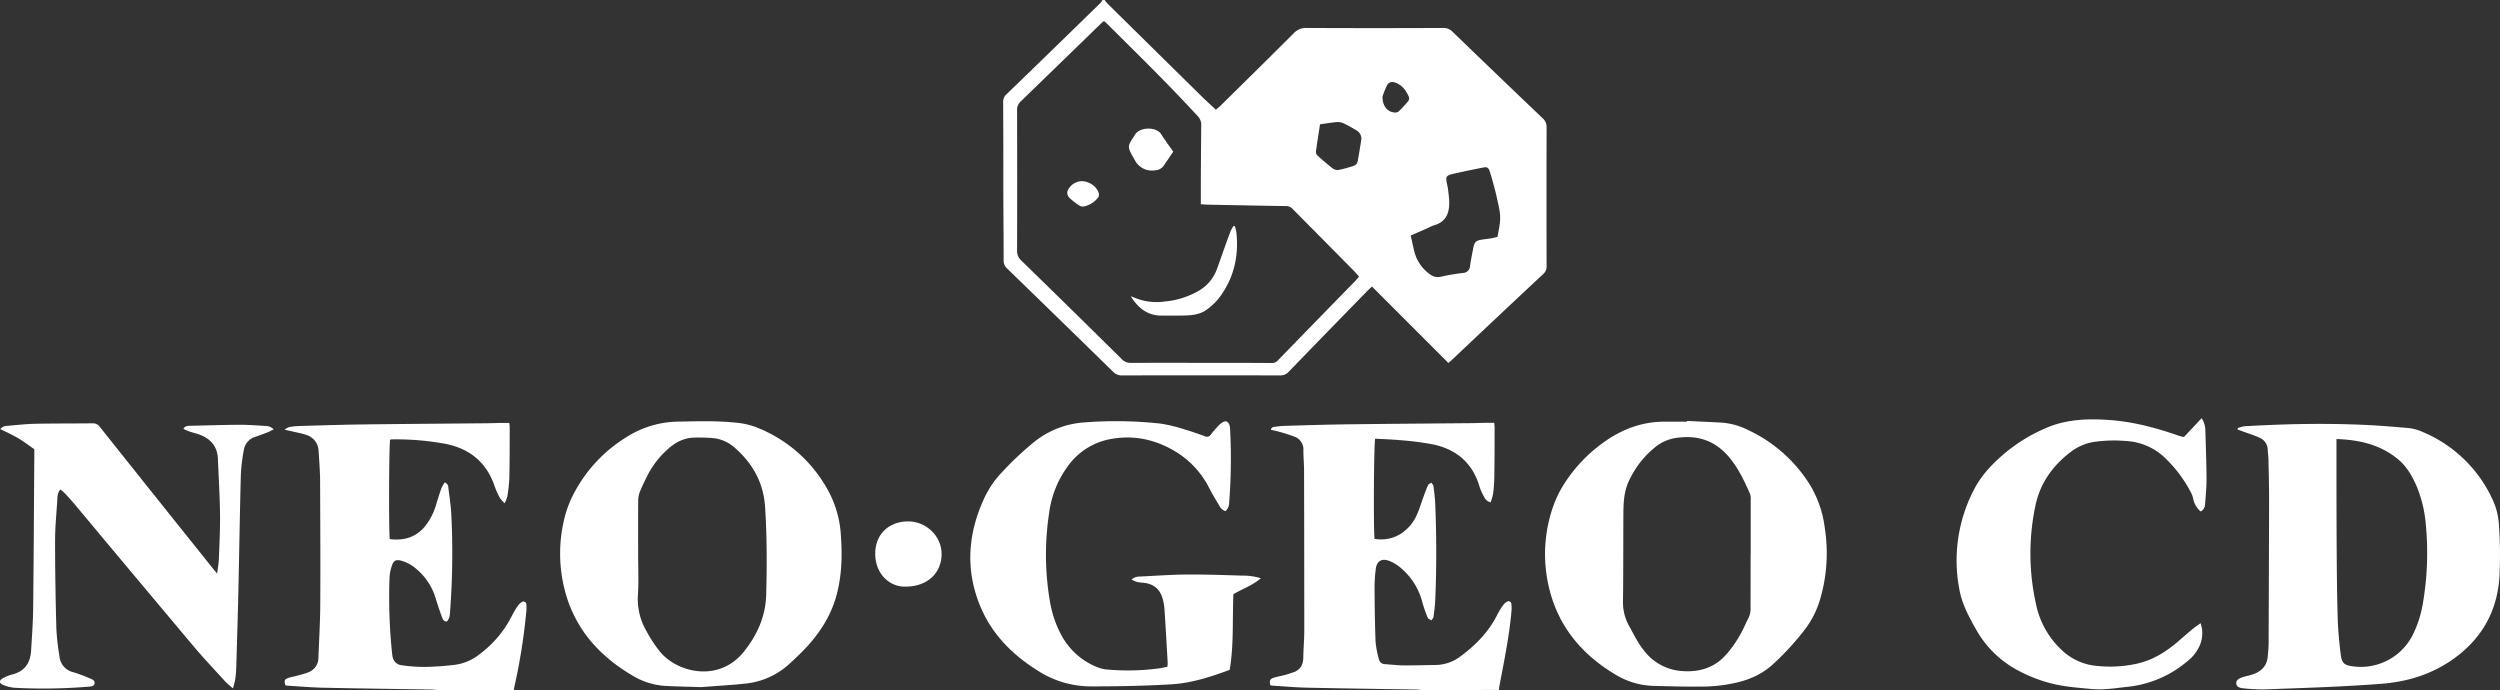 <?xml version="1.0" encoding="UTF-8" standalone="no"?>
<svg
   id="Warstwa_1"
   data-name="Warstwa 1"
   viewBox="0 0 379.999 104.906"
   version="1.1"
   width="379.999"
   height="104.906"
   xmlns="http://www.w3.org/2000/svg"
   xmlns:svg="http://www.w3.org/2000/svg"
   xmlns:rdf="http://www.w3.org/1999/02/22-rdf-syntax-ns#"
   xmlns:cc="http://creativecommons.org/ns#"
   xmlns:dc="http://purl.org/dc/elements/1.1/">
  <rect x="0" y="0" width="379.999" height="104.906" fill="#333333" stroke="none"/>
  <defs
     id="defs13" />
  <title
     id="title1">neogeocd</title>
  <path
     d="m 167.896,0 c 0.156,0.19 0.29,0.394 0.463,0.567 q 7.179,7.075 14.365,14.151 c 0.667,0.654 1.363,1.28 2.096,1.961 0.294,-0.259 0.55,-0.46 0.782,-0.692 3.683,-3.631 7.373,-7.262 11.028,-10.917 a 2.493,2.493 0 0 1 1.94,-0.82 q 10.374,0.048 20.749,0 a 1.905,1.905 0 0 1 1.466,0.574 q 6.83,6.605 13.708,13.158 a 1.729,1.729 0 0 1 0.588,1.383 q -0.024,10.499 0,20.994 a 1.518,1.518 0 0 1 -0.463,1.248 q -7.03,6.57 -14.026,13.186 c -0.118,0.114 -0.249,0.211 -0.443,0.373 L 208.533,43.548 c -0.242,0.232 -0.46,0.429 -0.664,0.636 q -5.996,6.138 -11.979,12.314 a 1.639,1.639 0 0 1 -1.293,0.564 q -12.034,-0.028 -24.065,0 a 1.729,1.729 0 0 1 -1.314,-0.529 q -8.064,-7.888 -16.167,-15.748 a 1.56,1.56 0 0 1 -0.498,-1.238 c 0,-3.292 -0.035,-6.57 -0.045,-9.873 0,-4.731 0,-9.461 -0.028,-14.178 a 1.449,1.449 0 0 1 0.495,-1.152 Q 160.129,7.428 167.253,0.463 a 2.801,2.801 0 0 0 0.311,-0.45 z m 38.676,42.041 c -0.27,-0.304 -0.512,-0.602 -0.782,-0.875 q -4.668,-4.717 -9.337,-9.434 a 1.342,1.342 0 0 0 -1.037,-0.408 c -3.897,-0.059 -7.798,-0.138 -11.695,-0.214 -0.377,0 -0.754,-0.042 -1.197,-0.066 0,-0.384 0,-0.692 0,-0.982 0,-3.679 0.028,-7.359 0.066,-11.035 a 1.878,1.878 0 0 0 -0.543,-1.383 C 177.551,12.747 172.796,8.123 168.097,3.434 a 2.466,2.466 0 0 0 -0.315,-0.232 c -0.159,0.145 -0.287,0.249 -0.405,0.346 q -6.093,5.927 -12.204,11.848 a 1.729,1.729 0 0 0 -0.578,1.383 q 0.028,10.665 0,21.326 a 1.923,1.923 0 0 0 0.65,1.504 q 7.656,7.459 15.264,14.981 a 1.784,1.784 0 0 0 1.383,0.567 c 5.339,-0.017 10.675,0 16.015,0 q 2.656,0 5.312,0.021 a 1.19,1.19 0 0 0 0.968,-0.346 q 5.924,-6.1 11.868,-12.183 c 0.169,-0.18 0.318,-0.377 0.515,-0.609 z m 7.857,-6.242 c 0.204,0.903 0.367,1.729 0.581,2.562 a 6.048,6.048 0 0 0 2.006,3.078 c 0.616,0.533 1.224,0.826 2.103,0.598 a 32.161,32.161 0 0 1 3.264,-0.55 1.11,1.11 0 0 0 1.065,-1.037 c 0.1,-0.792 0.266,-1.577 0.412,-2.365 0.27,-1.432 0.38,-1.532 1.857,-1.729 0.346,-0.045 0.712,-0.09 1.065,-0.152 0.294,-0.055 0.578,-0.138 0.833,-0.204 0.505,-2.528 0.553,-3.112 0.08,-5.153 -0.135,-0.591 -0.249,-1.19 -0.405,-1.777 -0.259,-0.989 -0.515,-1.978 -0.83,-2.95 -0.225,-0.692 -0.401,-0.775 -1.117,-0.633 -1.463,0.287 -2.926,0.581 -4.375,0.923 -1.207,0.28 -1.262,0.412 -1.02,1.587 0.052,0.246 0.118,0.488 0.145,0.733 0.076,0.657 0.173,1.318 0.187,1.978 0.038,1.694 -0.501,3.033 -2.313,3.538 a 6.612,6.612 0 0 0 -0.909,0.401 z M 200.645,18.888 c -0.225,1.452 -0.439,2.787 -0.619,4.126 a 0.737,0.737 0 0 0 0.176,0.578 c 0.757,0.692 1.528,1.356 2.338,1.982 a 1.293,1.293 0 0 0 0.906,0.266 21.344,21.344 0 0 0 2.234,-0.605 0.93,0.93 0 0 0 0.692,-0.757 c 0.187,-1.037 0.367,-2.075 0.526,-3.112 a 1.439,1.439 0 0 0 -0.723,-1.553 21.589,21.589 0 0 0 -1.961,-1.075 2.189,2.189 0 0 0 -1.037,-0.18 c -0.83,0.073 -1.65,0.214 -2.531,0.332 z m 9.493,-4.205 c 0,1.47 0.757,2.338 1.857,2.421 a 0.892,0.892 0 0 0 0.609,-0.169 19.473,19.473 0 0 0 1.449,-1.573 0.709,0.709 0 0 0 0.104,-0.612 c -0.408,-0.965 -0.996,-1.791 -2.023,-2.179 -0.598,-0.225 -1.055,-0.1 -1.345,0.46 a 13.884,13.884 0 0 0 -0.65,1.653 z"
     fill="#ffffff"
     id="path1"
     style="stroke-width:0.346" />
  <path
     d="m 216.199,104.906 c -0.27,-0.031 -0.543,-0.086 -0.816,-0.093 -5.533,-0.093 -11.066,-0.163 -16.599,-0.284 -1.798,-0.038 -3.59,-0.201 -5.384,-0.311 a 1.968,1.968 0 0 1 -0.304,-0.066 c -0.183,-0.716 -0.059,-0.972 0.612,-1.169 0.505,-0.149 1.037,-0.239 1.532,-0.367 0.373,-0.097 0.74,-0.225 1.114,-0.346 1.162,-0.325 1.729,-1.065 1.746,-2.293 0.017,-1.383 0.149,-2.767 0.149,-4.15 q 0,-12.103 -0.031,-24.231 c 0,-1.037 -0.104,-2.103 -0.104,-3.15 a 2.051,2.051 0 0 0 -1.28,-2.047 25.065,25.065 0 0 0 -2.677,-0.844 c -0.311,-0.093 -0.64,-0.142 -0.968,-0.214 0.045,-0.367 0.287,-0.429 0.533,-0.46 0.463,-0.059 0.934,-0.131 1.401,-0.145 3.15,-0.09 6.304,-0.197 9.455,-0.235 6.086,-0.08 12.173,-0.118 18.256,-0.176 1.079,0 2.158,-0.042 3.237,-0.062 h 1.037 a 5.488,5.488 0 0 1 0.069,0.622 c 0,2.545 0,5.09 -0.042,7.632 a 22.077,22.077 0 0 1 -0.176,2.483 8.863,8.863 0 0 1 -0.38,1.352 1.338,1.338 0 0 1 -0.944,-0.75 8.085,8.085 0 0 1 -0.754,-1.653 c -1.037,-3.545 -3.458,-5.599 -6.954,-6.38 a 43.808,43.808 0 0 0 -5.187,-0.667 c -1.238,-0.121 -2.483,-0.149 -3.714,-0.218 -0.197,0.605 -0.273,13.611 -0.097,15.216 a 5.602,5.602 0 0 0 4.088,-0.83 6.532,6.532 0 0 0 2.32,-2.767 c 0.412,-0.903 0.692,-1.864 1.037,-2.798 0.218,-0.595 0.425,-1.193 0.692,-1.771 0.076,-0.163 0.329,-0.249 0.498,-0.37 0.111,0.173 0.294,0.346 0.318,0.519 0.118,0.906 0.239,1.812 0.273,2.722 0.197,4.866 0.211,9.735 0,14.6 -0.035,0.854 -0.149,1.708 -0.263,2.556 -0.028,0.19 -0.207,0.346 -0.318,0.533 -0.19,-0.128 -0.484,-0.218 -0.557,-0.394 a 19.494,19.494 0 0 1 -0.816,-2.338 10.067,10.067 0 0 0 -3.555,-5.46 5.626,5.626 0 0 0 -1.504,-0.851 c -1.11,-0.422 -1.864,0.024 -2.02,1.207 a 21.997,21.997 0 0 0 -0.19,2.977 c 0.017,2.711 0.048,5.422 0.156,8.13 a 14.649,14.649 0 0 0 0.491,2.594 0.961,0.961 0 0 0 0.944,0.792 c 0.965,0.066 1.93,0.187 2.894,0.194 1.601,0 3.206,-0.042 4.81,-0.069 a 6.356,6.356 0 0 0 3.707,-1.266 c 2.348,-1.729 4.354,-3.752 5.664,-6.398 a 11.201,11.201 0 0 1 0.868,-1.411 1.729,1.729 0 0 1 0.539,-0.501 0.443,0.443 0 0 1 0.73,0.346 5.377,5.377 0 0 1 0,1.155 c -0.346,3.78 -1.107,7.49 -1.816,11.211 -0.042,0.214 -0.059,0.436 -0.086,0.654 z"
     fill="#ffffff"
     id="path2"
     style="stroke-width:0.346" />
  <path
     d="m 66.476,104.906 c -0.27,-0.031 -0.543,-0.086 -0.813,-0.093 -5.533,-0.093 -11.066,-0.163 -16.599,-0.28 -1.798,-0.042 -3.59,-0.204 -5.384,-0.311 a 2.5,2.5 0 0 1 -0.304,-0.059 c -0.201,-0.716 -0.145,-0.892 0.432,-1.11 0.346,-0.135 0.75,-0.183 1.12,-0.287 0.612,-0.169 1.238,-0.311 1.829,-0.536 a 2.352,2.352 0 0 0 1.643,-2.265 c 0.097,-2.68 0.266,-5.36 0.28,-8.04 0.035,-6.225 0,-12.449 -0.024,-18.674 0,-1.573 -0.131,-3.15 -0.232,-4.72 a 2.628,2.628 0 0 0 -1.933,-2.445 c -0.674,-0.232 -1.383,-0.346 -2.075,-0.515 -0.318,-0.076 -0.636,-0.145 -1.165,-0.263 a 3.036,3.036 0 0 1 0.692,-0.394 9.486,9.486 0 0 1 1.401,-0.156 c 3.178,-0.09 6.356,-0.197 9.538,-0.239 6.083,-0.08 12.169,-0.118 18.255,-0.176 1.079,0 2.154,-0.042 3.233,-0.062 h 1.037 c 0.028,0.259 0.066,0.446 0.066,0.629 0,2.573 0,5.146 -0.052,7.719 a 23.204,23.204 0 0 1 -0.301,2.798 5.855,5.855 0 0 1 -0.405,1.065 4.869,4.869 0 0 1 -0.73,-0.806 11.453,11.453 0 0 1 -0.782,-1.729 c -1.231,-3.69 -3.828,-5.792 -7.584,-6.512 a 41.19,41.19 0 0 0 -8.092,-0.657 0.996,0.996 0 0 0 -0.228,0.052 c -0.169,0.598 -0.221,13.971 -0.055,15.102 2.03,0.259 3.804,-0.194 5.225,-1.781 a 9.458,9.458 0 0 0 1.85,-3.555 c 0.246,-0.792 0.484,-1.584 0.764,-2.362 a 6.277,6.277 0 0 1 0.508,-0.913 0.83,0.83 0 0 1 0.56,0.83 c 0.163,1.318 0.37,2.632 0.443,3.953 A 116.767,116.767 0 0 1 68.44,92.54 c -0.045,0.671 0,1.383 -0.526,1.933 -0.512,0 -0.622,-0.394 -0.74,-0.692 -0.346,-0.93 -0.657,-1.878 -0.948,-2.825 a 9.271,9.271 0 0 0 -3.5,-4.911 5.609,5.609 0 0 0 -1.784,-0.83 c -0.778,-0.214 -1.138,0.024 -1.383,0.795 a 6.398,6.398 0 0 0 -0.346,1.698 81.142,81.142 0 0 0 0.412,11.844 c 0.104,0.92 0.598,1.452 1.439,1.567 a 25.016,25.016 0 0 0 3.628,0.252 43.818,43.818 0 0 0 4.464,-0.322 7.563,7.563 0 0 0 3.762,-1.629 16.443,16.443 0 0 0 4.883,-5.803 14.178,14.178 0 0 1 0.885,-1.497 2.075,2.075 0 0 1 0.584,-0.578 0.45,0.45 0 0 1 0.737,0.346 5.879,5.879 0 0 1 -0.017,1.155 90.368,90.368 0 0 1 -1.812,11.374 c -0.035,0.159 -0.055,0.325 -0.083,0.488 z"
     fill="#ffffff"
     id="path3"
     style="stroke-width:0.346" />
  <path
     d="m 340.167,65.061 a 4.399,4.399 0 0 1 1.753,-0.311 c 5.664,-0.322 11.332,-0.422 17,-0.19 2.403,0.097 4.803,0.294 7.196,0.508 a 6.619,6.619 0 0 1 1.992,0.533 20.323,20.323 0 0 1 10.689,10.17 10.513,10.513 0 0 1 1.037,3.987 65.068,65.068 0 0 1 0.083,7.878 c -0.346,5.467 -2.853,9.683 -7.324,12.747 -3.164,2.158 -6.698,3.233 -10.502,3.541 -6.014,0.477 -12.041,0.643 -18.065,0.871 a 29.927,29.927 0 0 1 -3.14,-0.183 1.525,1.525 0 0 1 -0.481,-0.114 0.692,0.692 0 0 1 -0.18,-1.248 2.317,2.317 0 0 1 0.747,-0.346 c 0.578,-0.176 1.19,-0.273 1.729,-0.501 1.127,-0.46 1.864,-1.273 1.985,-2.535 0.066,-0.692 0.138,-1.383 0.142,-2.075 q 0.048,-10.872 0.073,-21.741 c 0,-2.075 -0.052,-4.15 -0.097,-6.225 0,-0.467 -0.093,-0.934 -0.107,-1.404 a 2.026,2.026 0 0 0 -1.259,-1.895 c -0.823,-0.38 -1.698,-0.643 -2.552,-0.958 -0.266,-0.097 -0.533,-0.201 -0.799,-0.301 z m 14.974,1.674 c 0,0.432 0,0.761 0,1.089 0,5.419 0,10.838 0.038,16.253 0.021,3.372 0.052,6.747 0.159,10.115 0.059,1.791 0.239,3.586 0.463,5.364 0.163,1.269 0.574,1.57 1.843,1.729 a 8.839,8.839 0 0 0 9.233,-5.07 16.796,16.796 0 0 0 1.383,-4.416 45.049,45.049 0 0 0 0.46,-12.083 19.168,19.168 0 0 0 -1.318,-5.63 c -0.692,-1.65 -1.563,-3.192 -2.967,-4.337 -2.67,-2.165 -5.824,-2.905 -9.295,-3.015 z"
     fill="#ffffff"
     id="path4"
     style="stroke-width:0.346" />
  <path
     d="m 106.642,104.443 c -1.971,-0.059 -3.628,-0.093 -5.294,-0.173 a 10.931,10.931 0 0 1 -5.118,-1.528 C 91.067,99.719 87.311,95.531 85.817,89.6 a 22.34,22.34 0 0 1 0.131,-11.412 16.851,16.851 0 0 1 1.535,-3.655 22.042,22.042 0 0 1 7.777,-8.113 14.939,14.939 0 0 1 7.764,-2.331 c 2.988,-0.059 5.976,-0.156 8.95,0.169 a 11.132,11.132 0 0 1 2.894,0.654 21.095,21.095 0 0 1 11.45,10.516 16.08,16.08 0 0 1 1.497,6.017 c 0.221,2.988 0.138,5.969 -0.626,8.891 -0.885,3.386 -2.767,6.183 -5.187,8.645 -0.692,0.692 -1.383,1.359 -2.099,2.002 a 11.54,11.54 0 0 1 -6.57,2.919 c -2.303,0.249 -4.655,0.367 -6.691,0.539 z M 96.997,84.244 c 0,2.044 0.1,4.098 -0.031,6.135 a 9.683,9.683 0 0 0 1.331,5.609 19.615,19.615 0 0 0 2.158,3.23 c 2.739,3.112 8.95,4.496 12.667,-0.228 2.013,-2.545 3.258,-5.332 3.341,-8.645 0.118,-4.451 0.121,-8.898 -0.176,-13.345 -0.242,-3.586 -1.836,-6.491 -4.496,-8.846 a 5.83,5.83 0 0 0 -3.247,-1.546 25.089,25.089 0 0 0 -2.974,-0.093 c -1.567,0.024 -2.874,0.692 -4.032,1.729 a 13.514,13.514 0 0 0 -3.164,4.108 c -0.387,0.764 -0.761,1.535 -1.086,2.327 a 3.52,3.52 0 0 0 -0.28,1.269 c -0.024,2.763 -0.01,5.53 -0.01,8.296 z"
     fill="#ffffff"
     id="path5"
     style="stroke-width:0.346" />
  <path
     d="m 256.424,63.986 c 1.795,0.086 3.59,0.156 5.384,0.263 a 10.485,10.485 0 0 1 3.804,1.069 22.025,22.025 0 0 1 9.461,8.317 16.485,16.485 0 0 1 2.293,6.612 24.812,24.812 0 0 1 -0.754,10.997 14.296,14.296 0 0 1 -2.199,4.343 41.702,41.702 0 0 1 -4.8,5.267 c -1.774,1.681 -3.918,2.573 -6.252,3.029 a 23.225,23.225 0 0 1 -4.112,0.47 c -2.68,0.042 -5.364,-0.028 -8.044,-0.104 a 11.758,11.758 0 0 1 -5.73,-1.757 c -5.187,-3.112 -8.759,-7.473 -10.094,-13.469 a 21.89,21.89 0 0 1 0.802,-12.332 16.537,16.537 0 0 1 1.729,-3.386 22.751,22.751 0 0 1 5.633,-5.917 c 2.815,-2.075 5.927,-3.299 9.465,-3.292 h 3.403 z m 9.683,20.31 q 0,-4.15 0,-8.3 a 2.317,2.317 0 0 0 -0.093,-0.896 c -0.889,-2.026 -1.819,-4.025 -3.289,-5.727 -1.964,-2.272 -4.423,-3.195 -7.394,-2.874 a 6.681,6.681 0 0 0 -3.555,1.314 14.372,14.372 0 0 0 -4.212,5.357 c -0.716,1.553 -0.799,3.209 -0.809,4.866 -0.031,4.395 0,8.791 -0.059,13.186 a 7.404,7.404 0 0 0 0.899,3.87 c 0.726,1.307 1.363,2.656 2.313,3.821 a 7.912,7.912 0 0 0 5.737,3.085 c 2.732,0.207 5.073,-0.526 6.889,-2.68 a 18.01,18.01 0 0 0 2.445,-3.735 c 0.266,-0.543 0.505,-1.107 0.782,-1.646 a 2.929,2.929 0 0 0 0.322,-1.432 c 0.003,-2.735 0.01,-5.474 0.01,-8.21 z"
     fill="#ffffff"
     id="path6"
     style="stroke-width:0.346" />
  <path
     d="m 186.286,77.687 a 1.414,1.414 0 0 1 -0.927,-0.795 c -0.533,-0.871 -1.062,-1.75 -1.532,-2.656 a 13.705,13.705 0 0 0 -5.364,-5.727 c -2.953,-1.712 -6.104,-2.396 -9.489,-1.802 a 10.229,10.229 0 0 0 -6.508,3.942 15.347,15.347 0 0 0 -3.005,7.366 42.047,42.047 0 0 0 0.138,13.459 16.537,16.537 0 0 0 1.656,4.931 10.637,10.637 0 0 0 5.312,4.914 5.367,5.367 0 0 0 1.508,0.429 35.512,35.512 0 0 0 8.106,-0.156 c 0.408,-0.048 0.809,-0.163 1.266,-0.256 a 5.412,5.412 0 0 0 0.038,-0.654 c -0.149,-2.621 -0.297,-5.246 -0.47,-7.867 a 8.721,8.721 0 0 0 -0.266,-1.729 c -0.429,-1.584 -1.452,-2.393 -3.085,-2.518 a 4.983,4.983 0 0 1 -0.903,-0.131 5.633,5.633 0 0 1 -0.764,-0.346 1.767,1.767 0 0 1 1.248,-0.456 c 2.376,-0.114 4.748,-0.29 7.124,-0.308 2.818,-0.017 5.64,0.08 8.459,0.169 a 8.967,8.967 0 0 1 2.818,0.398 c -1.293,1.12 -2.811,1.611 -4.167,2.421 -0.173,3.825 0.083,7.677 -0.567,11.502 -2.884,1.062 -5.765,2.013 -8.832,2.196 -4.115,0.249 -8.234,0.322 -12.356,0.318 a 14.87,14.87 0 0 1 -8.054,-2.438 c -3.963,-2.49 -7.11,-5.727 -8.832,-10.146 -2.103,-5.402 -1.663,-10.72 0.73,-15.939 a 14.524,14.524 0 0 1 2.677,-3.97 47.85,47.85 0 0 1 5.014,-4.713 13.584,13.584 0 0 1 7.608,-2.922 61.856,61.856 0 0 1 11.595,0.194 23.083,23.083 0 0 1 3.69,0.909 c 1.01,0.287 1.999,0.643 2.984,0.999 a 0.692,0.692 0 0 0 0.923,-0.266 16.191,16.191 0 0 1 1.075,-1.262 3.22,3.22 0 0 1 0.692,-0.581 c 0.488,-0.294 0.837,-0.156 1.037,0.384 a 1.978,1.978 0 0 1 0.104,0.567 84.506,84.506 0 0 1 -0.131,11.191 1.729,1.729 0 0 1 -0.55,1.349 z"
     fill="#ffffff"
     id="path7"
     style="stroke-width:0.346" />
  <path
     d="m 35.401,104.633 c -0.456,-0.401 -0.788,-0.64 -1.058,-0.934 -1.639,-1.798 -3.32,-3.565 -4.886,-5.426 Q 20.465,87.577 11.502,76.833 C 10.969,76.197 10.413,75.581 9.849,74.972 A 7.145,7.145 0 0 0 9.157,74.388 2.452,2.452 0 0 0 8.718,75.861 c -0.128,2.123 -0.346,4.25 -0.346,6.377 0,4.423 0.076,8.849 0.194,13.272 a 35.729,35.729 0 0 0 0.477,4.278 2.701,2.701 0 0 0 2.109,2.39 21.683,21.683 0 0 1 2.483,0.927 c 0.346,0.142 0.813,0.304 0.74,0.771 -0.073,0.467 -0.574,0.474 -0.944,0.501 a 82.791,82.791 0 0 1 -11.191,0.166 6.017,6.017 0 0 1 -1.76,-0.429 c -0.619,-0.242 -0.64,-0.692 -0.066,-1.006 A 6.076,6.076 0 0 1 1.868,102.516 C 3.804,102.036 4.634,100.701 4.731,98.83 4.855,96.755 5.014,94.68 5.039,92.605 5.125,84.835 5.16,77.061 5.215,69.291 c 0,-0.346 0,-0.661 0,-1.01 C 4.368,67.696 3.576,67.088 2.722,66.583 1.868,66.078 0.993,65.691 0.049,65.224 A 1.335,1.335 0 0 1 1.141,64.729 c 1.404,-0.124 2.808,-0.287 4.215,-0.315 2.905,-0.059 5.81,-0.035 8.715,-0.069 a 1.248,1.248 0 0 1 1.107,0.546 q 8.531,10.72 17.087,21.395 c 0.201,0.252 0.408,0.498 0.74,0.899 0.107,-0.868 0.242,-1.535 0.266,-2.21 0.083,-2.293 0.204,-4.589 0.173,-6.882 -0.035,-2.791 -0.214,-5.578 -0.322,-8.369 -0.069,-1.729 -0.968,-2.898 -2.531,-3.558 -0.581,-0.246 -1.21,-0.38 -1.812,-0.584 -0.297,-0.104 -0.578,-0.249 -0.899,-0.387 0.259,-0.488 0.643,-0.463 0.982,-0.47 2.545,-0.062 5.087,-0.142 7.629,-0.159 1.245,0 2.486,0.097 3.728,0.173 a 1.843,1.843 0 0 1 1.383,0.522 c -0.346,0.166 -0.581,0.318 -0.851,0.422 -0.616,0.239 -1.238,0.474 -1.867,0.692 a 2.497,2.497 0 0 0 -1.829,2.054 27.866,27.866 0 0 0 -0.446,3.697 c -0.156,5.945 -0.246,11.889 -0.377,17.834 -0.09,3.897 -0.211,7.795 -0.329,11.692 a 14.545,14.545 0 0 1 -0.169,1.729 11.879,11.879 0 0 1 -0.332,1.252 z"
     fill="#ffffff"
     id="path8"
     style="stroke-width:0.346" />
  <path
     d="m 334.481,94.722 a 4.651,4.651 0 0 1 -0.069,3.271 6.245,6.245 0 0 1 -1.957,2.535 16.696,16.696 0 0 1 -9.095,3.87 c -0.934,0.097 -1.864,0.242 -2.801,0.308 a 15.479,15.479 0 0 1 -2.562,0.035 c -2.033,-0.207 -4.077,-0.325 -6.072,-0.83 a 21.949,21.949 0 0 1 -5.163,-1.992 15.676,15.676 0 0 1 -6.304,-6.076 c -1.11,-1.95 -2.203,-3.928 -2.614,-6.152 a 23.263,23.263 0 0 1 2.172,-15.216 c 1.069,-2.096 2.642,-3.804 4.416,-5.336 a 25.065,25.065 0 0 1 6.826,-4.191 c 2.936,-1.207 6.017,-1.324 9.133,-1.124 3.645,0.232 7.138,1.145 10.568,2.331 0.263,0.09 0.529,0.166 0.792,0.242 a 0.934,0.934 0 0 0 0.232,0 l 2.666,-2.829 a 3.475,3.475 0 0 1 0.557,1.677 c 0.08,2.514 0.166,5.025 0.187,7.539 0,1.214 -0.114,2.421 -0.201,3.641 -0.035,0.491 -0.097,0.999 -0.692,1.321 a 3.365,3.365 0 0 1 -1.11,-1.833 3.935,3.935 0 0 0 -0.27,-0.865 20.088,20.088 0 0 0 -4.271,-5.664 9.244,9.244 0 0 0 -5.716,-2.352 21.095,21.095 0 0 0 -4.876,0.145 7.784,7.784 0 0 0 -3.541,1.542 c -2.787,2.123 -4.682,4.841 -5.367,8.3 a 35.273,35.273 0 0 0 0.142,14.894 13.113,13.113 0 0 0 3.897,6.899 8.787,8.787 0 0 0 5.187,2.39 19.117,19.117 0 0 0 6.349,-0.346 c 2.345,-0.553 4.323,-1.791 6.131,-3.341 0.795,-0.692 1.591,-1.383 2.396,-2.044 0.284,-0.218 0.598,-0.432 1.031,-0.75 z"
     fill="#ffffff"
     id="path9"
     style="stroke-width:0.346" />
  <path
     d="m 137.786,89.165 c -2.396,0.152 -4.727,-1.774 -4.755,-4.956 -0.024,-2.919 1.961,-4.917 4.945,-4.959 2.767,-0.038 5.128,2.213 5.149,4.904 0.024,2.932 -2.144,4.969 -5.339,5.011 z"
     fill="#ffffff"
     id="path10"
     style="stroke-width:0.346" />
  <path
     d="m 171.873,45.042 a 2.711,2.711 0 0 1 0.38,0.121 8.735,8.735 0 0 0 4.859,0.657 12.449,12.449 0 0 0 5.087,-1.615 6.301,6.301 0 0 0 2.739,-3.216 c 0.425,-1.138 0.813,-2.289 1.224,-3.43 0.297,-0.833 0.595,-1.667 0.916,-2.486 a 4.911,4.911 0 0 1 0.432,-0.733 l 0.197,0.042 a 7.411,7.411 0 0 1 0.221,0.93 c 0.401,3.669 -0.398,7.034 -2.642,9.994 a 9.918,9.918 0 0 1 -1.729,1.66 c -0.92,0.737 -2.051,0.941 -3.195,0.979 -1.297,0.045 -2.594,0.028 -3.894,0.021 -2.113,-0.014 -3.513,-1.221 -4.596,-2.922 z"
     fill="#ffffff"
     id="path11"
     style="stroke-width:0.346" />
  <path
     d="m 178.336,23.052 c -0.529,0.778 -0.999,1.459 -1.459,2.144 a 1.667,1.667 0 0 1 -1.324,0.692 2.891,2.891 0 0 1 -3.085,-1.608 c -0.028,-0.048 -0.062,-0.09 -0.09,-0.138 -1.145,-2.023 -0.986,-1.857 0.159,-3.693 0.744,-1.197 3.237,-1.172 3.928,-0.1 0.581,0.927 1.221,1.781 1.871,2.704 z"
     fill="#ffffff"
     id="path12"
     style="stroke-width:0.346" />
  <path
     d="m 164.362,27.537 c 1.276,0 2.421,0.899 2.663,1.881 a 0.816,0.816 0 0 1 -0.114,0.612 3.721,3.721 0 0 1 -2.13,1.345 1.003,1.003 0 0 1 -0.709,-0.131 9.493,9.493 0 0 1 -1.494,-1.152 c -0.474,-0.477 -0.453,-1.037 -0.028,-1.573 a 2.49,2.49 0 0 1 1.812,-0.982 z"
     fill="#ffffff"
     id="path13"
     style="stroke-width:0.346" />
</svg>
